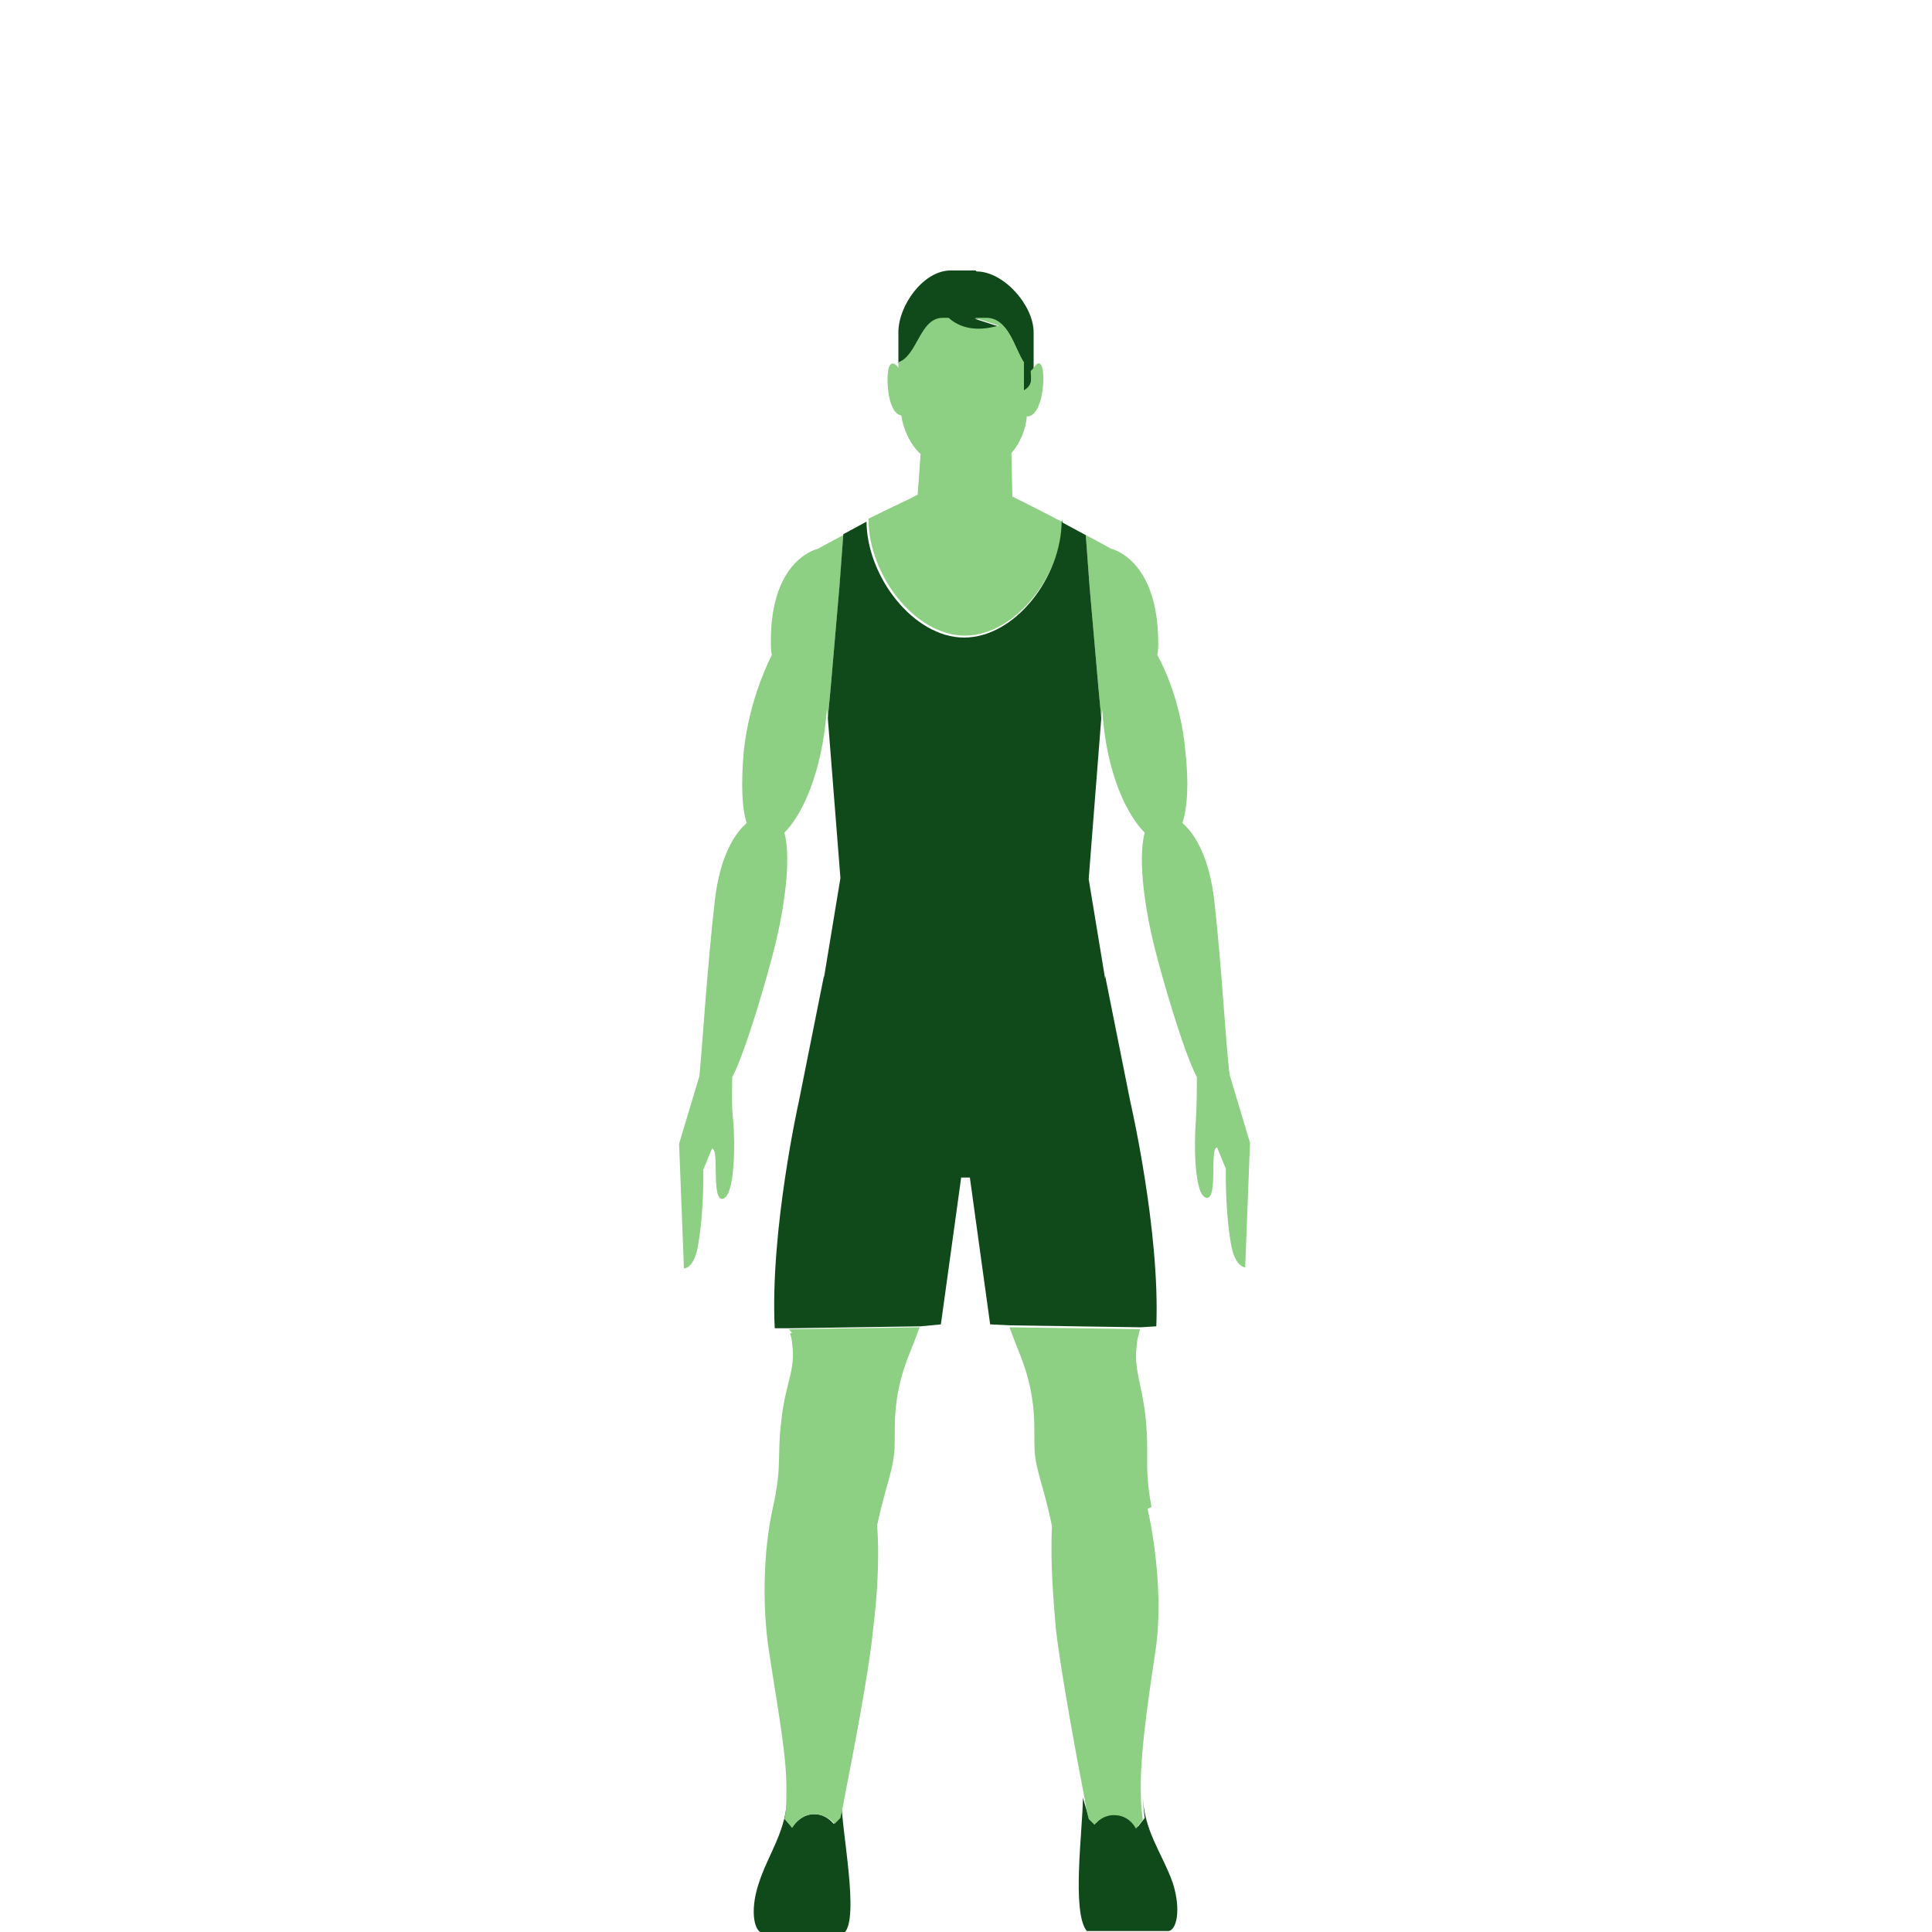 <svg xmlns="http://www.w3.org/2000/svg" width="200" height="200" viewBox="0 0 200 200" preserveAspectRatio="xMidYMax meet"><path fill="#114A1A" d="M101 28h-2.6c-2.8 0-5.4 3.6-5.4 6.4v6.1-2.9c2-.7 2.2-4.6 4.6-4.6h.6c1.1 1 2.8 1.5 5.2.8l-2.5-.8h1.2c2.4 0 2.9 3.1 3.9 4.6v2.9c1-.6.7-1.3.8-2 0-.1.2-.2.2-.3v-3.8c0-2.8-3.1-6.3-5.9-6.3M87.3 186c-.2 1-.4 2.2-.4 2.2l-.6.6c-.5-.6-1.2-1-2-1-1 0-1.8.6-2.3 1.4l-.7-.9c.1-.8.2-1.7.2-2.6 0 3.8-2 6.2-3 9.4-.9 2.8-.4 5 .5 5h8.4c1.6-1.6-.3-10.6-.3-13.8v-.3h.2zm31-.4c0 .9.1 1.8.2 2.6l-.7.9c-.5-.8-1.3-1.4-2.3-1.4-.8 0-1.6.4-2 1l-.8-.6-.6-2c0 3.2-1.2 11.8.4 13.8h8.4c.9 0 1.4-2.2.5-5-1.1-3.1-3.1-5.5-3.1-9.3"/><path fill="#8DCF83" d="M75.8 111.5c1.3-2.4 3.6-10.2 4.5-13.9.7-2.9 1.7-8.4.9-11.4 1.8-1.8 3.9-6.1 4.4-12.8l.1 1v-.1l.3-3.2.9-10.3.4-5.4 2.4-1.3c-2.4 1.3-4.7 2.5-5 2.7 0 0-5 1-4.9 9.8 0 .4 0 .8.1 1.2-.9 1.8-2.4 5.4-2.9 9.9-.3 3.5-.2 6 .3 7.5-1.4 1.2-2.8 3.7-3.3 8-.8 7-1.3 15.2-1.6 18.2l-2.1 7 .5 12.9s1.1.1 1.5-2.6c.6-3.6.5-7.6.5-7.6l.9-2.2c.8-.1-.1 5.4 1.1 5.2 1.3-.2 1.3-5.8 1.1-8.1-.2-1.6-.1-3.4-.1-4.5M82 138h-.2v.1c.1.3.2.7.2 1 .4 2.7-.7 4.1-1.1 7.8-.5 4.1.1 4.7-.9 9.2-1 4.5-1.1 10.3-.4 14.8 1 6.6 1.9 11.1 1.8 14.8 0 .9 0 1.8-.2 2.6l.8.9c.5-.8 1.3-1.4 2.3-1.4.8 0 1.6.4 2.1 1l.6-.6s.2-.8.4-2c.8-4.1 2.6-13.3 3-17.7.3-2.4.7-6.7.4-10.6.8-3.8 1.7-5.8 1.8-7.9.1-2.1-.3-5.1 1.4-9.5.4-1 .8-2 1.2-3.1l-13.5.2c.1.2.2.3.3.4m27.9-84c-2.1-1.1-4.3-2.2-5.1-2.6l-.1-4.5c.9-1 1.5-2.5 1.6-3.8h.2c1.4-.3 1.7-3.9 1.4-5-.3-1.1-.9 0-.9 0l-.3.3c0 .7.3 1.4-.7 2v-2.9c-1-1.5-1.6-4.6-3.9-4.6h-1.2l2.5.8c-2.4.7-4.1.2-5.2-.8h-.6c-2.4 0-2.6 3.9-4.6 4.6v2.9-2.3c0-.1-.7-1-1 0-.3 1.1-.1 4.7 1.3 4.9.2 1.4.9 3 2 4l-.3 4.2c-.7.4-2.9 1.4-5.1 2.5 0 5.8 4.8 12.1 10 12.1S110 59.5 110 53.7m15.7 39.5c-.5-4.3-1.9-6.8-3.3-8 .5-1.5.7-4 .3-7.5-.4-4.5-1.9-8.1-2.9-9.9.1-.4.1-.8.1-1.2 0-8.8-4.9-9.8-4.9-9.8-.3-.2-2.6-1.4-5-2.7l2.4 1.3.4 5.4.9 10.3.3 3.2v.1c0-.3.1-.7.1-1 .4 6.7 2.6 11 4.4 12.8-.8 3 .2 8.5.9 11.4.9 3.7 3.2 11.5 4.5 13.9 0 1.1 0 2.9-.1 4.4-.2 2.4-.2 7.9 1.1 8.1 1.2.2.3-5.3 1.1-5.2l.9 2.2s-.1 4 .5 7.6c.4 2.6 1.5 2.6 1.5 2.6l.5-12.9-2.1-7c-.4-2.9-.8-11-1.6-18.1"/><path fill="#8DCF83" d="M119.2 156c-.8-4.4-.2-5-.6-9.2-.4-3.7-1.3-5.1-.9-7.7 0-.3.1-.7.2-1v-.1s.1-.3.1-.4l-13.5-.2c.4 1.1.8 2.1 1.2 3.1 1.7 4.4 1.3 7.4 1.4 9.6.1 2.1 1 3.9 1.8 7.9-.2 4 .2 8.1.4 10.6.5 4.4 2.2 13.6 3 17.7.2 1.3.4 2 .4 2l.6.6c.5-.6 1.2-1 2-1 1 0 1.8.5 2.3 1.4l.7-.9c-.1-.8-.2-1.7-.2-2.6-.1-3.6.5-8.2 1.5-14.8.7-4.5.2-10.3-.8-14.8l.4-.2z"/><path fill="#114A1A" d="M117 114l-2.6-13v.3L112.7 91l1.3-16.6v-.1l-.3-3.2-.9-10.3-.4-5.4-2.4-1.3-.1-.2c0 5.8-4.8 12.1-10.1 12.1-5.2 0-10.1-6.3-10.1-12.1v.1l-2.4 1.3-.4 5.4-.9 10.4-.3 3.2v.1L87 90.9l-1.7 10.3v-.2l-2.6 13s-3 13.4-2.5 23.5h1.6l13.5-.2 2.1-.2 2.1-15.2h.9l2.1 15.2 2.1.1 13.5.2 1.6-.1c.4-9.9-2.7-23.3-2.7-23.3z"/></svg>
